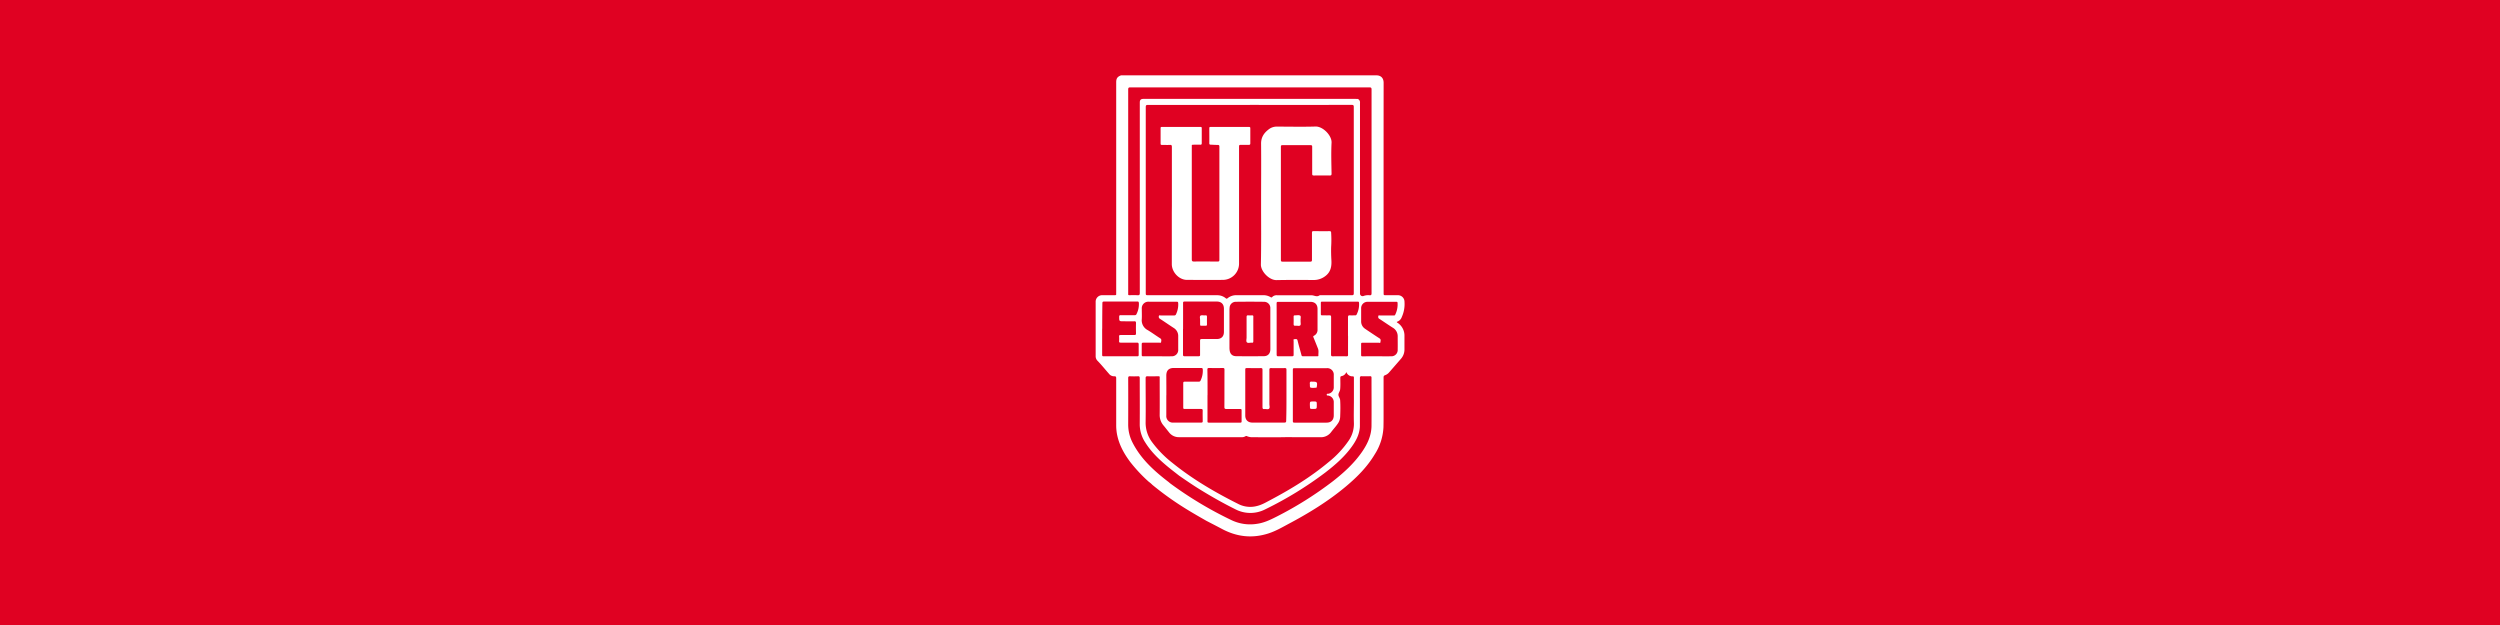<svg xmlns="http://www.w3.org/2000/svg" viewBox="0 0 1440 360"><defs><style>.cls-1{fill:#e00122;}.cls-2{fill:#fff;}</style></defs><g id="Layer_2" data-name="Layer 2"><g id="Layer_1-2" data-name="Layer 1"><rect class="cls-1" width="1440" height="360"/><path class="cls-2" d="M694.89,300c-4.86-2.78-9.73-5.55-14.44-8.59a171.9,171.9,0,0,1-16.72-12.17,14.3,14.3,0,0,0-2-1.71l-1.56-1.42a88.62,88.62,0,0,1-9.15-10c-3.68-4.93-6.6-10.23-7.69-16.38a28.79,28.79,0,0,1-.4-5c0-8.93,0-17.85,0-26.78,0-.86-.14-1.26-1.12-1.2a3.71,3.71,0,0,1-3.07-1.5c-2.22-2.5-4.3-5.12-6.64-7.51a3.71,3.71,0,0,1-1-2.66c0-10.39,0-20.78,0-31.17a3.73,3.73,0,0,1,4-3.87c2.33,0,4.67,0,7,0,.64,0,.91-.16.83-.82a5.73,5.73,0,0,1,0-.83v-121c0-2.25.71-3.22,2.81-4h89.32c19.21,0,38.42,0,57.63,0,3.15,0,4.29,2,4.28,4.38q-.06,60.45,0,120.91c0,1.36,0,1.36,1.39,1.36,2.27,0,4.53,0,6.8,0a3.77,3.77,0,0,1,3.83,3.83,18,18,0,0,1-1.56,8.73,4.39,4.39,0,0,1-2.87,2.79c0,.41.37.48.6.65a8.81,8.81,0,0,1,3.81,7.51c0,2.51,0,5,0,7.53a8.1,8.1,0,0,1-2.07,5.65l-6.66,7.65a5.56,5.56,0,0,1-2.44,1.74c-.78.26-.86.71-.86,1.4q0,10.35,0,20.71c0,2.68,0,5.37-.07,8a31.64,31.64,0,0,1-5,15.44c-4.31,7.22-10.14,13.09-16.52,18.44-10.27,8.62-21.64,15.57-33.46,21.82-3.68,2-7.31,4.06-11.31,5.34-9.33,3-18.26,1.95-26.85-2.67C700.82,303.05,697.85,301.54,694.89,300ZM679.2,274c-2.37-1.88-4.79-3.7-7.11-5.64-4.69-3.93-9.06-8.16-12.35-13.39a19.13,19.13,0,0,1-3.25-10.5c.08-8.89,0-17.78,0-26.66,0-.81-.2-1.11-1-1.07-1.49.07-3,.07-4.49,0-.9-.05-1.17.19-1.16,1.13q.06,13.27,0,26.56A22.7,22.7,0,0,0,652.38,255c4.87,9.53,12.61,16.43,20.93,22.8.2.18.4.38.62.55a216.72,216.72,0,0,0,35.59,21.34,24.91,24.91,0,0,0,14.69,2c3.93-.57,7.43-2.24,10.9-4A207.66,207.66,0,0,0,768,277c6.16-4.84,11.91-10.1,16.42-16.57,3.17-4.56,5.52-9.47,5.57-15.16.08-9.24,0-18.47,0-27.71,0-.63-.18-.86-.83-.85-1.57,0-3.14.07-4.7,0-.92-.05-1.16.21-1.16,1.14,0,9.1,0,18.2,0,27.3,0,.45,0,.91-.06,1.36-.4,4.05-2.25,7.5-4.58,10.73-4.19,5.83-9.53,10.51-15.18,14.86a210.2,210.2,0,0,1-34.67,21.26,18.71,18.71,0,0,1-17.41-.11c-6.9-3.42-13.59-7.22-20.14-11.25C687.17,279.49,683.19,276.74,679.2,274ZM782.11,57a2.12,2.12,0,0,1,1.24,2.29q0,54.81,0,109.63a1.52,1.52,0,0,0,2.15,1.53,7.7,7.7,0,0,1,3.29-.4c1.06.12,1.23-.29,1.23-1.26q0-58.59,0-117.16c0-1.06-.27-1.3-1.31-1.3q-51.68.06-103.34,0c-.39,0-.77,0-1.15,0l-1.05,0c-10.7,0-21.4,0-32.11,0-1,0-1.22.29-1.22,1.27q0,58.62,0,117.25a1.61,1.61,0,0,1,0,.31c-.1.66.13.92.84.89a39.74,39.74,0,0,1,4.5,0c1.11.08,1.35-.29,1.34-1.36q0-46,0-91.94V59.07c0-1.52.57-2.08,2.07-2.11H780.75Zm-62.18,3.43q-29.34,0-58.67,0c-1.08,0-1.3.27-1.3,1.31q0,53.36,0,106.69c0,1.63,0,1.62,1.64,1.62H701a7.62,7.62,0,0,1,5,1.71c.43.36.66.39,1.11,0a7.84,7.84,0,0,1,5.14-1.73c5.12,0,10.25,0,15.37,0a8.06,8.06,0,0,1,4.19,1.1c.4.23.65.34,1-.07a3.54,3.54,0,0,1,2.75-1c6.48,0,13,0,19.45,0a5.86,5.86,0,0,1,1.45.15c1.19.29,2.34.79,3.53-.06.27-.19.75-.09,1.13-.1,5.82,0,11.64,0,17.47,0,.93,0,1.19-.21,1.19-1.17q0-53.61,0-107.22c0-1-.22-1.25-1.24-1.25Q749.27,60.45,719.93,60.42ZM775.49,214.3a3.62,3.62,0,0,1-2.6,2.31c-.84.12-.85.52-.86,1.16,0,2.16.12,4.32-.1,6.48-.12,1.14-1,2.1-1,3.12s.93,2,1,3.12c.21,3.24.14,6.48,0,9.72a7.12,7.12,0,0,1-1.29,3.7c-1.16,1.74-2.61,3.26-3.87,4.93a7.3,7.3,0,0,1-6.22,3c-3.69,0-7.39,0-11.08,0s-7.32-.09-11,0c-5.61.09-11.22,0-16.83,0a7.91,7.91,0,0,1-3.27-.55.91.91,0,0,0-1,0,3.82,3.82,0,0,1-2.3.52q-10.85,0-21.7,0c-4.78,0-9.55,0-14.33,0a7,7,0,0,1-5.63-2.72c-1.07-1.33-2.11-2.69-3.21-4a9.2,9.2,0,0,1-2.22-6.23c.07-7,0-14.08,0-21.12,0-.44.23-1-.61-1-2.12,0-4.25.06-6.37,0-1.08-.05-1.12.47-1.12,1.3,0,8.37.13,16.74,0,25.1a18.59,18.59,0,0,0,3.69,11.49,62,62,0,0,0,11.82,12.06c11.73,9.48,24.68,17,38.14,23.74a15.07,15.07,0,0,0,10.59,1c2.88-.71,5.39-2.25,8-3.62,11.71-6.22,23-13.13,33.18-21.66a56.93,56.93,0,0,0,11.46-12.24,17,17,0,0,0,3.09-10.2c-.15-4.43,0-8.86,0-13.29q0-6.37,0-12.76c0-.55,0-.89-.75-.88A3.71,3.71,0,0,1,775.49,214.3Zm-30.81,13.37c0,5,0,9.9,0,14.85,0,.73.19.93.93.92,6.16,0,12.33,0,18.5,0,2.61,0,4.13-1.53,4.14-4.17,0-2.47,0-4.95,0-7.42a3.8,3.8,0,0,0-3.14-4c-.33-.08-.94.17-.91-.55s.58-.42.88-.5a3.74,3.74,0,0,0,3.17-3.94c0-2.26,0-4.53,0-6.79a3.73,3.73,0,0,0-4.05-4c-6.2,0-12.4,0-18.6,0-.73,0-.92.2-.92.93C744.69,217.85,744.68,222.76,744.68,227.67Zm-9.33-38.22c0,4.92,0,9.83,0,14.75,0,.83.23,1.05,1,1,2.61,0,5.23,0,7.84,0,.72,0,.95-.16.94-.91,0-2.62,0-5.23,0-7.85,0-.39-.34-1.1.52-1.07.68,0,1.48-.38,1.77.83.65,2.78,1.48,5.51,2.21,8.27.12.45.24.73.8.73,2.78,0,5.57,0,8.36,0,.27,0,.63,0,.61-.37-.07-1.35.28-2.72-.23-4-.85-2.16-1.72-4.33-2.61-6.48-.2-.49-.22-.73.34-1a3.71,3.71,0,0,0,2-3.53c0-3.94,0-7.88,0-11.81,0-2.65-1.48-4.14-4.14-4.15-6.17,0-12.34,0-18.51,0-.75,0-.92.23-.92.94C735.36,179.63,735.35,184.54,735.35,189.45Zm-3.64.14q0-6,0-11.92a3.59,3.59,0,0,0-3.58-3.84q-8.14-.11-16.31,0a3.55,3.55,0,0,0-3.57,3.41,12.22,12.22,0,0,0-.08,1.35q0,10.93,0,21.86a10.92,10.92,0,0,0,.08,1.14c.24,2.24,1.49,3.54,3.72,3.57,5.34.06,10.67.07,16,0,2.39,0,3.75-1.57,3.76-4ZM741,227.77c0-4.92,0-9.83,0-14.75,0-.75-.15-1-1-1-2.61.05-5.23.06-7.84,0-.86,0-1,.27-1,1.05q0,9.84,0,19.67c0,.92.43,2.15-.21,2.69s-1.74.08-2.63.19-1.13-.27-1.13-1.16c0-7.14,0-14.29,0-21.44,0-.77-.17-1-1-1-2.65.05-5.3,0-8,0-.61,0-.92.06-.92.82,0,8.82,0,17.64,0,26.46,0,2.62,1.56,4.12,4.2,4.12,6.07,0,12.14,0,18.2,0,.9,0,1.18-.2,1.17-1.14C741,237.46,741,232.62,741,227.77Zm-59.59-38.31c0,4.92,0,9.84,0,14.75,0,.85.25,1,1.05,1,2.61,0,5.23,0,7.84,0,.73,0,1-.19.94-.93,0-2.65,0-5.3,0-8,0-.8.23-1,1-1,2.86,0,5.72,0,8.58,0,2.68,0,4.16-1.46,4.16-4.12q0-6.64,0-13.29c0-2.67-1.47-4.17-4.12-4.18-6.17,0-12.34,0-18.51,0-.77,0-.91.25-.9.94C681.47,179.63,681.45,184.55,681.45,189.46Zm-46.57-.09c0,5,0,10,0,14.95,0,.64.12.92.85.91q9.67,0,19.34,0c.74,0,.86-.27.85-.91,0-1.95,0-3.9,0-5.85,0-.87-.22-1.12-1.09-1.11-3.1,0-6.2,0-9.3,0-.68,0-.94-.17-.89-.88a17.49,17.49,0,0,0,0-2.61c-.06-.78.26-.9,1-.89,2.58,0,5.16,0,7.74,0,.86,0,1-.27,1-1.05-.05-1.92-.06-3.83,0-5.75,0-.84-.16-1.15-1.07-1.11-2,.07-4,0-6.06,0-2.59,0-2.55,0-2.56-2.63,0-.76.26-.91,1-.9,2.65,0,5.3,0,7.95,0a1,1,0,0,0,1.07-.72,12.55,12.55,0,0,0,1.33-6.14c-.08-.79-.21-1.05-1-1q-9.46,0-18.92,0c-.85,0-1.12.18-1.11,1.07C634.9,179.68,634.88,184.53,634.88,189.37Zm31.88,15.85v0c2.72,0,5.44.06,8.15,0a3.64,3.64,0,0,0,3.78-4c0-2.47,0-4.95,0-7.42a5.42,5.42,0,0,0-2.61-4.92c-2.69-1.74-5.32-3.58-8-5.31a1.29,1.29,0,0,1-.52-1.53c.1-.61.67-.35,1-.35q3.87,0,7.74,0a1.05,1.05,0,0,0,1.16-.75,13,13,0,0,0,1.23-6.28c-.06-.66-.19-.87-.88-.87-5.34,0-10.67,0-16,0a3.77,3.77,0,0,0-4.1,4.11c0,1.95.1,3.91,0,5.85a6.38,6.38,0,0,0,3.42,6.4c2.45,1.47,4.75,3.18,7.16,4.7,1,.59.61,1.42.56,2.13s-.77.38-1.18.39q-4.5,0-9,0c-.7,0-1,.15-1,.91,0,2,0,4.05,0,6.07,0,.68.19.89.88.88C661.32,205.19,664,205.22,666.76,205.22Zm126.49,0v0c2.68,0,5.37.05,8,0a3.62,3.62,0,0,0,3.86-3.88c.06-2.48,0-5,0-7.43a5.71,5.71,0,0,0-3-5.26c-2.59-1.64-5.1-3.4-7.67-5.06-.66-.43-.58-1-.49-1.56s.69-.32,1-.32c2.58,0,5.16,0,7.74,0,.41,0,.79.08,1-.46a13.31,13.31,0,0,0,1.35-6.77c-.05-.49-.18-.64-.67-.64-5.54,0-11.08,0-16.62,0a3.65,3.65,0,0,0-3.69,3.86q0,3.66,0,7.32a5,5,0,0,0,2.17,4.29c.86.6,1.73,1.18,2.6,1.76,1.94,1.29,3.87,2.6,5.84,3.85.92.59.57,1.44.5,2.16s-.75.32-1.14.32c-3,0-6.07,0-9.1,0-.65,0-.91.12-.89.85,0,2.05,0,4.11,0,6.16,0,.73.24.86.89.85C787.81,205.2,790.53,205.22,793.25,205.22Zm-121.42,22.5c0,3.87,0,7.74,0,11.61a3.77,3.77,0,0,0,4.12,4.09c5.3,0,10.6,0,15.9,0,.83,0,1-.27.95-1,0-1.95-.07-3.91,0-5.86,0-.88-.29-1-1.07-1-3.1,0-6.2,0-9.31,0-.63,0-.83-.17-.83-.82q0-7,0-14c0-.76.26-.92,1-.91,2.65,0,5.3,0,7.95,0a1,1,0,0,0,1.06-.72,12.82,12.82,0,0,0,1.25-6.16c-.06-.75-.19-1-1-1-5.2,0-10.39,0-15.59,0-3,0-4.42,1.4-4.43,4.39C671.82,220.19,671.83,224,671.83,227.72Zm104.65-34.26c0-3.55,0-7.11,0-10.66,0-1,.32-1.23,1.22-1.16s2,0,2.93,0a.8.8,0,0,0,.86-.56,12.57,12.57,0,0,0,1.36-6.55c-.06-.55-.13-.78-.75-.78-6.83,0-13.66,0-20.48,0-.58,0-.79.13-.78.75,0,2.12,0,4.25,0,6.37,0,.62.22.78.78.76,1.33,0,2.66.06,4,0,1-.06,1.14.25,1.14,1.15,0,7.11,0,14.22-.05,21.33,0,1,.28,1.15,1.17,1.13,2.54-.06,5.09-.05,7.63,0,.78,0,1.06-.14,1-1C776.45,200.64,776.48,197.05,776.48,193.46Zm-80.93,34.19q0,7.42,0,14.85c0,.6,0,.95.81.94q9,0,18.1,0c.61,0,.75-.22.74-.78,0-2.1,0-4.19,0-6.28,0-.68-.23-.81-.85-.8-2.61,0-5.23,0-7.84,0-.91,0-1.23-.17-1.22-1.17.05-7.15,0-14.3.05-21.44,0-.79-.21-1-1-1-2.62.05-5.23.05-7.85,0-.8,0-1,.23-1,1C695.56,217.89,695.55,222.77,695.55,227.65Z"/><path class="cls-2" d="M675,118.57q0-16.95,0-33.89c0-1-.22-1.27-1.2-1.21-1.49.08-3,0-4.49,0-.55,0-.8-.09-.8-.73,0-3,0-5.93,0-8.89,0-.62.21-.74.78-.74q11.09,0,22.17,0c.6,0,.76.19.75.77q0,4.29,0,8.57c0,.68-.16.92-.86.9-1.36-.06-2.72,0-4.08,0-.66,0-.89.2-.8.83a2.94,2.94,0,0,1,0,.42q0,32.37,0,64.74c0,1,.25,1.31,1.3,1.3,4.53-.07,9.07,0,13.6,0,.76,0,1-.17,1-1q0-32.58,0-65.16c0-.73-.24-1-.92-1-1.36,0-2.71-.1-4.07-.15-.58,0-.83-.2-.82-.86.05-2.86,0-5.72,0-8.58,0-.58.14-.77.74-.77q11,0,22.07,0c.66,0,.82.2.81.83,0,2.86,0,5.72,0,8.58,0,.77-.26.92-1,.9-1.49,0-3,0-4.49,0-.85,0-1,.24-1,1q0,18.36,0,36.71V151.5a9.4,9.4,0,0,1-9.58,9.72c-6.8.05-13.59,0-20.39,0-4.56,0-8.75-4.4-8.76-9.09q0-15,0-29.91Z"/><path class="cls-2" d="M726.39,117.07c0-11.4.11-22.8,0-34.2-.06-3.86,1.72-6.38,4.56-8.49a7.37,7.37,0,0,1,4.59-1.45c7.39,0,14.79.18,22.17-.05,4.38-.13,9.49,5.28,9.27,9.31-.31,5.91-.1,11.85,0,17.77,0,1-.27,1.14-1.16,1.13-3-.06-6,0-9,0-.79,0-1-.2-1-1,0-5.16,0-10.32,0-15.48,0-.76-.14-1-1-1-5.37,0-10.73,0-16.1,0-.75,0-.93.22-.93.94q0,32.58,0,65.16c0,.81.25,1,1,1,5.3,0,10.6,0,15.9,0,.9,0,1-.34,1-1.09,0-5.16,0-10.32,0-15.48,0-.83.22-1.06,1.05-1,3,0,6,.05,9,0,.79,0,1,.24,1,1a65.2,65.2,0,0,1,0,8.15c-.07,2.58,0,5.15.15,7.73.19,3.59-.47,6.79-3.59,9.07a10.78,10.78,0,0,1-6.69,2.19c-7.12-.05-14.23-.08-21.34.06-4.18.09-9.06-5-9-9C726.53,140.57,726.39,128.82,726.39,117.07Z"/><path class="cls-2" d="M754.48,233.34c0-2.1,0-2.1,2-2.1s2,0,2,2c0,2.31,0,2.31-2.22,2.31-1.74,0-1.74,0-1.74-1.73Z"/><path class="cls-2" d="M756.49,223.4c-2,0-2,0-2-2a1.47,1.47,0,0,0,0-.21c-.18-1.05.19-1.57,1.31-1.35h.11c2.75,0,3,.25,2.55,3-.05.35-.15.51-.5.5S757,223.4,756.49,223.4Z"/><path class="cls-2" d="M749.13,184.62c-.1,1,.37,2.22-.19,2.8s-1.79.08-2.71.19-1.16-.16-1.11-1.06c.08-1.39,0-2.78,0-4.17,0-.54.17-.79.71-.73H746c1,0,2.3-.33,2.93.17S749,183.71,749.13,184.62Z"/><path class="cls-2" d="M721.91,189.48c0,2.33,0,4.67,0,7,0,.63-.08,1-.84.92-1-.1-2.2.38-2.83-.19s-.21-1.84-.21-2.8c0-3.9,0-7.8,0-11.71,0-.78.14-1.16,1-1.06a11.22,11.22,0,0,0,2.09,0c.67,0,.82.21.81.83C721.89,184.81,721.91,187.14,721.91,189.48Z"/><path class="cls-2" d="M691.25,184.42c.06-.76-.4-2,.16-2.55s1.86-.1,2.81-.22,1,.22,1,1c-.06,1.39,0,2.79,0,4.18,0,.56-.11.83-.74.79-.87-.05-1.74,0-2.61,0-.46,0-.61-.16-.6-.6C691.27,186.2,691.25,185.4,691.25,184.42Z"/></g></g></svg>